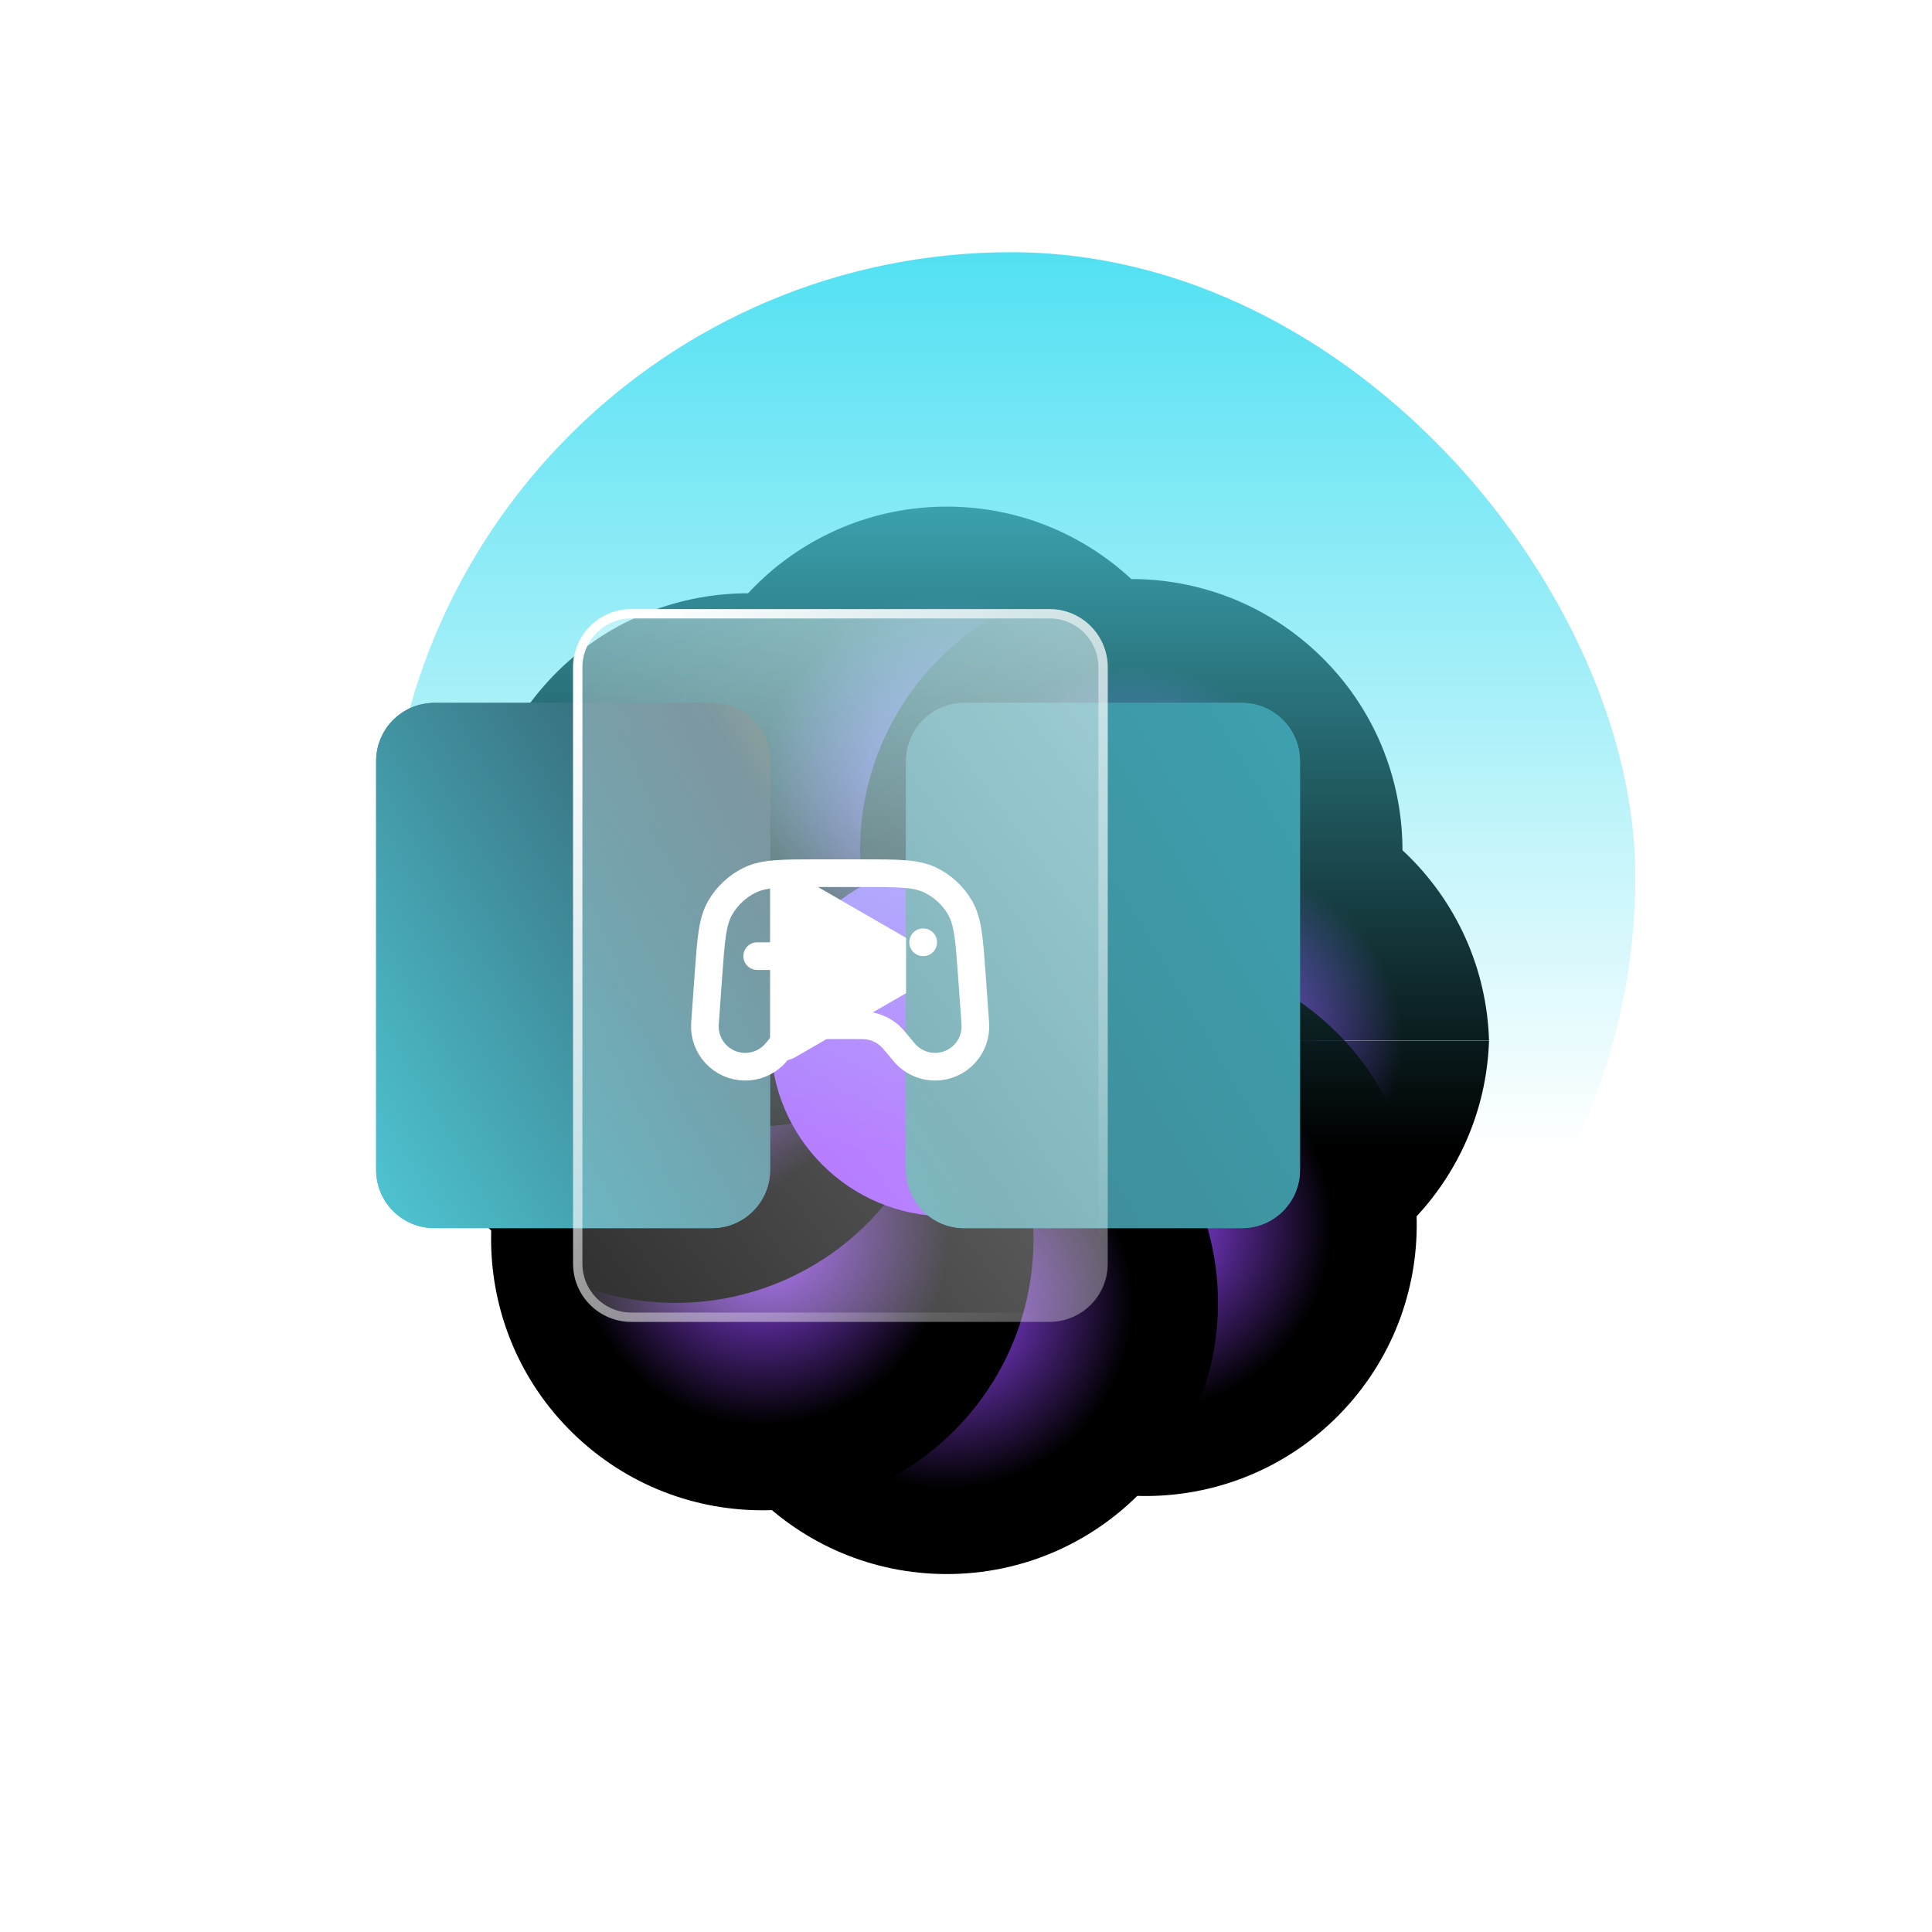 <svg width="330" height="330" viewBox="0 0 330 330" fill="none" xmlns="http://www.w3.org/2000/svg">
<g clip-path="url(#clip0_1163_5059)">
<g filter="url(#filter0_f_1163_5059)">
<g clip-path="url(#clip1_1163_5059)">
<circle cx="193.233" cy="143.749" r="46.321" transform="rotate(42.871 193.233 143.749)" fill="url(#paint0_angular_1163_5059)"/>
<g filter="url(#filter1_i_1163_5059)">
<circle cx="208.04" cy="177.697" r="46.321" transform="rotate(90 208.04 177.697)" fill="url(#paint1_angular_1163_5059)"/>
</g>
<circle cx="195.667" cy="209.211" r="46.321" transform="rotate(132.871 195.667 209.211)" fill="url(#paint2_angular_1163_5059)"/>
<g filter="url(#filter2_i_1163_5059)">
<circle cx="161.719" cy="224.017" r="46.321" transform="rotate(180 161.719 224.017)" fill="url(#paint3_angular_1163_5059)"/>
</g>
<circle cx="130.204" cy="211.645" r="46.321" transform="rotate(-137.129 130.204 211.645)" fill="url(#paint4_angular_1163_5059)"/>
<g filter="url(#filter3_i_1163_5059)">
<circle cx="115.398" cy="177.697" r="46.321" transform="rotate(-90 115.398 177.697)" fill="url(#paint5_angular_1163_5059)"/>
</g>
<circle cx="127.771" cy="146.182" r="46.321" transform="rotate(-47.129 127.771 146.182)" fill="url(#paint6_angular_1163_5059)"/>
</g>
<g clip-path="url(#clip2_1163_5059)">
<circle cx="130.204" cy="211.645" r="46.321" transform="rotate(-137.129 130.204 211.645)" fill="url(#paint7_angular_1163_5059)"/>
<circle cx="115.398" cy="177.697" r="46.321" transform="rotate(-90 115.398 177.697)" fill="url(#paint8_angular_1163_5059)"/>
<g filter="url(#filter4_i_1163_5059)">
<circle cx="127.771" cy="146.182" r="46.321" transform="rotate(-47.129 127.771 146.182)" fill="url(#paint9_angular_1163_5059)"/>
</g>
<g filter="url(#filter5_i_1163_5059)">
<circle cx="161.719" cy="131.376" r="46.321" fill="url(#paint10_angular_1163_5059)"/>
</g>
<g filter="url(#filter6_i_1163_5059)">
<circle cx="193.233" cy="143.749" r="46.321" transform="rotate(42.871 193.233 143.749)" fill="url(#paint11_angular_1163_5059)"/>
</g>
<g filter="url(#filter7_i_1163_5059)">
<circle cx="208.04" cy="177.697" r="46.321" transform="rotate(90 208.04 177.697)" fill="url(#paint12_angular_1163_5059)"/>
</g>
<circle cx="195.667" cy="209.211" r="46.321" transform="rotate(132.871 195.667 209.211)" fill="url(#paint13_angular_1163_5059)"/>
</g>
<g filter="url(#filter8_f_1163_5059)">
<circle cx="161.718" cy="177.697" r="30.059" fill="#9747FF"/>
</g>
</g>
<rect x="66.09" y="43.08" width="213.239" height="213.239" rx="106.619" fill="url(#paint14_linear_1163_5059)"/>
<g filter="url(#filter9_f_1163_5059)">
<path d="M212.114 120.06H164.698C159.211 120.06 154.763 124.508 154.763 129.995V199.841C154.763 205.328 159.211 209.776 164.698 209.776H212.114C217.601 209.776 222.049 205.328 222.049 199.841V129.995C222.049 124.508 217.601 120.06 212.114 120.06Z" fill="url(#paint15_linear_1163_5059)"/>
<path d="M121.598 120.06H74.181C68.694 120.06 64.246 124.508 64.246 129.995V199.841C64.246 205.328 68.694 209.776 74.181 209.776H121.598C127.085 209.776 131.533 205.328 131.533 199.841V129.995C131.533 124.508 127.085 120.06 121.598 120.06Z" fill="url(#paint16_linear_1163_5059)"/>
</g>
<g filter="url(#filter10_f_1163_5059)">
<path d="M156.687 161.303L135.794 149.243C133.012 147.641 129.541 149.643 129.541 152.858V176.978C129.541 180.194 133.012 182.196 135.794 180.594L156.687 168.534C159.468 166.932 159.468 162.916 156.687 161.314V161.303Z" fill="white"/>
</g>
<path d="M212.114 120.061H164.698C159.211 120.061 154.763 124.509 154.763 129.996V199.841C154.763 205.328 159.211 209.776 164.698 209.776H212.114C217.601 209.776 222.049 205.328 222.049 199.841V129.996C222.049 124.509 217.601 120.061 212.114 120.061Z" fill="url(#paint17_linear_1163_5059)"/>
<path d="M121.598 120.061H74.181C68.694 120.061 64.246 124.509 64.246 129.996V199.841C64.246 205.328 68.694 209.776 74.181 209.776H121.598C127.085 209.776 131.533 205.328 131.533 199.841V129.996C131.533 124.509 127.085 120.061 121.598 120.061Z" fill="url(#paint18_linear_1163_5059)"/>
<g filter="url(#filter11_b_1163_5059)">
<path d="M179.271 104.04H107.824C102.337 104.04 97.889 108.488 97.889 113.975V215.851C97.889 221.338 102.337 225.786 107.824 225.786H179.271C184.758 225.786 189.206 221.338 189.206 215.851V113.975C189.206 108.488 184.758 104.04 179.271 104.04Z" fill="url(#paint19_linear_1163_5059)"/>
<path d="M107.824 104.836H179.271C184.319 104.836 188.41 108.928 188.41 113.975V215.851C188.41 220.898 184.319 224.99 179.271 224.99H107.824C102.776 224.99 98.684 220.898 98.684 215.851V113.975C98.684 108.928 102.776 104.836 107.824 104.836Z" stroke="url(#paint20_linear_1163_5059)" stroke-width="1.592"/>
</g>
<path d="M129.334 163.312H138.78M134.057 158.589V168.035M150.587 165.674H150.611M157.671 160.951H157.695M139.84 149.144H147.165C153.364 149.144 156.463 149.144 158.896 150.318C161.038 151.352 162.817 153.009 164.001 155.072C165.346 157.415 165.567 160.506 166.009 166.689L166.59 174.823C166.875 178.811 163.716 182.204 159.718 182.204C157.673 182.204 155.734 181.296 154.425 179.725L153.539 178.662C152.728 177.689 152.323 177.203 151.862 176.81C150.895 175.987 149.724 175.438 148.472 175.222C147.875 175.119 147.242 175.119 145.976 175.119H141.029C139.763 175.119 139.13 175.119 138.533 175.222C137.281 175.438 136.111 175.987 135.143 176.81C134.682 177.203 134.277 177.689 133.466 178.662L132.581 179.725C131.272 181.296 129.332 182.204 127.288 182.204C123.289 182.204 120.13 178.811 120.415 174.823L120.996 166.689C121.438 160.506 121.659 157.415 123.004 155.072C124.188 153.009 125.968 151.352 128.109 150.318C130.542 149.144 133.641 149.144 139.84 149.144Z" stroke="white" stroke-width="4.723" stroke-linecap="round" stroke-linejoin="round"/>
</g>
<defs>
<filter id="filter0_f_1163_5059" x="-41.737" y="-25.759" width="406.911" height="415.186" filterUnits="userSpaceOnUse" color-interpolation-filters="sRGB">
<feFlood flood-opacity="0" result="BackgroundImageFix"/>
<feBlend mode="normal" in="SourceGraphic" in2="BackgroundImageFix" result="shape"/>
<feGaussianBlur stdDeviation="52.081" result="effect1_foregroundBlur_1163_5059"/>
</filter>
<filter id="filter1_i_1163_5059" x="161.719" y="130.39" width="92.642" height="93.627" filterUnits="userSpaceOnUse" color-interpolation-filters="sRGB">
<feFlood flood-opacity="0" result="BackgroundImageFix"/>
<feBlend mode="normal" in="SourceGraphic" in2="BackgroundImageFix" result="shape"/>
<feColorMatrix in="SourceAlpha" type="matrix" values="0 0 0 0 0 0 0 0 0 0 0 0 0 0 0 0 0 0 127 0" result="hardAlpha"/>
<feOffset dy="-1.478"/>
<feGaussianBlur stdDeviation="0.493"/>
<feComposite in2="hardAlpha" operator="arithmetic" k2="-1" k3="1"/>
<feColorMatrix type="matrix" values="0 0 0 0 1 0 0 0 0 1 0 0 0 0 1 0 0 0 0.21 0"/>
<feBlend mode="normal" in2="shape" result="effect1_innerShadow_1163_5059"/>
</filter>
<filter id="filter2_i_1163_5059" x="115.398" y="176.711" width="92.642" height="93.627" filterUnits="userSpaceOnUse" color-interpolation-filters="sRGB">
<feFlood flood-opacity="0" result="BackgroundImageFix"/>
<feBlend mode="normal" in="SourceGraphic" in2="BackgroundImageFix" result="shape"/>
<feColorMatrix in="SourceAlpha" type="matrix" values="0 0 0 0 0 0 0 0 0 0 0 0 0 0 0 0 0 0 127 0" result="hardAlpha"/>
<feOffset dy="-1.478"/>
<feGaussianBlur stdDeviation="0.493"/>
<feComposite in2="hardAlpha" operator="arithmetic" k2="-1" k3="1"/>
<feColorMatrix type="matrix" values="0 0 0 0 1 0 0 0 0 1 0 0 0 0 1 0 0 0 0.21 0"/>
<feBlend mode="normal" in2="shape" result="effect1_innerShadow_1163_5059"/>
</filter>
<filter id="filter3_i_1163_5059" x="69.077" y="130.39" width="92.642" height="93.627" filterUnits="userSpaceOnUse" color-interpolation-filters="sRGB">
<feFlood flood-opacity="0" result="BackgroundImageFix"/>
<feBlend mode="normal" in="SourceGraphic" in2="BackgroundImageFix" result="shape"/>
<feColorMatrix in="SourceAlpha" type="matrix" values="0 0 0 0 0 0 0 0 0 0 0 0 0 0 0 0 0 0 127 0" result="hardAlpha"/>
<feOffset dy="-1.478"/>
<feGaussianBlur stdDeviation="0.493"/>
<feComposite in2="hardAlpha" operator="arithmetic" k2="-1" k3="1"/>
<feColorMatrix type="matrix" values="0 0 0 0 1 0 0 0 0 1 0 0 0 0 1 0 0 0 0.21 0"/>
<feBlend mode="normal" in2="shape" result="effect1_innerShadow_1163_5059"/>
</filter>
<filter id="filter4_i_1163_5059" x="81.45" y="99.861" width="92.642" height="93.628" filterUnits="userSpaceOnUse" color-interpolation-filters="sRGB">
<feFlood flood-opacity="0" result="BackgroundImageFix"/>
<feBlend mode="normal" in="SourceGraphic" in2="BackgroundImageFix" result="shape"/>
<feColorMatrix in="SourceAlpha" type="matrix" values="0 0 0 0 0 0 0 0 0 0 0 0 0 0 0 0 0 0 127 0" result="hardAlpha"/>
<feOffset dy="1.478"/>
<feGaussianBlur stdDeviation="0.493"/>
<feComposite in2="hardAlpha" operator="arithmetic" k2="-1" k3="1"/>
<feColorMatrix type="matrix" values="0 0 0 0 1 0 0 0 0 1 0 0 0 0 1 0 0 0 0.21 0"/>
<feBlend mode="normal" in2="shape" result="effect1_innerShadow_1163_5059"/>
</filter>
<filter id="filter5_i_1163_5059" x="115.398" y="85.055" width="92.642" height="93.627" filterUnits="userSpaceOnUse" color-interpolation-filters="sRGB">
<feFlood flood-opacity="0" result="BackgroundImageFix"/>
<feBlend mode="normal" in="SourceGraphic" in2="BackgroundImageFix" result="shape"/>
<feColorMatrix in="SourceAlpha" type="matrix" values="0 0 0 0 0 0 0 0 0 0 0 0 0 0 0 0 0 0 127 0" result="hardAlpha"/>
<feOffset dy="1.478"/>
<feGaussianBlur stdDeviation="0.493"/>
<feComposite in2="hardAlpha" operator="arithmetic" k2="-1" k3="1"/>
<feColorMatrix type="matrix" values="0 0 0 0 1 0 0 0 0 1 0 0 0 0 1 0 0 0 0.21 0"/>
<feBlend mode="normal" in2="shape" result="effect1_innerShadow_1163_5059"/>
</filter>
<filter id="filter6_i_1163_5059" x="146.912" y="97.428" width="92.642" height="93.627" filterUnits="userSpaceOnUse" color-interpolation-filters="sRGB">
<feFlood flood-opacity="0" result="BackgroundImageFix"/>
<feBlend mode="normal" in="SourceGraphic" in2="BackgroundImageFix" result="shape"/>
<feColorMatrix in="SourceAlpha" type="matrix" values="0 0 0 0 0 0 0 0 0 0 0 0 0 0 0 0 0 0 127 0" result="hardAlpha"/>
<feOffset dy="1.478"/>
<feGaussianBlur stdDeviation="0.493"/>
<feComposite in2="hardAlpha" operator="arithmetic" k2="-1" k3="1"/>
<feColorMatrix type="matrix" values="0 0 0 0 1 0 0 0 0 1 0 0 0 0 1 0 0 0 0.21 0"/>
<feBlend mode="normal" in2="shape" result="effect1_innerShadow_1163_5059"/>
</filter>
<filter id="filter7_i_1163_5059" x="161.719" y="131.376" width="92.642" height="93.627" filterUnits="userSpaceOnUse" color-interpolation-filters="sRGB">
<feFlood flood-opacity="0" result="BackgroundImageFix"/>
<feBlend mode="normal" in="SourceGraphic" in2="BackgroundImageFix" result="shape"/>
<feColorMatrix in="SourceAlpha" type="matrix" values="0 0 0 0 0 0 0 0 0 0 0 0 0 0 0 0 0 0 127 0" result="hardAlpha"/>
<feOffset dy="1.478"/>
<feGaussianBlur stdDeviation="0.493"/>
<feComposite in2="hardAlpha" operator="arithmetic" k2="-1" k3="1"/>
<feColorMatrix type="matrix" values="0 0 0 0 1 0 0 0 0 1 0 0 0 0 1 0 0 0 0.21 0"/>
<feBlend mode="normal" in2="shape" result="effect1_innerShadow_1163_5059"/>
</filter>
<filter id="filter8_f_1163_5059" x="113.919" y="129.898" width="95.598" height="95.598" filterUnits="userSpaceOnUse" color-interpolation-filters="sRGB">
<feFlood flood-opacity="0" result="BackgroundImageFix"/>
<feBlend mode="normal" in="SourceGraphic" in2="BackgroundImageFix" result="shape"/>
<feGaussianBlur stdDeviation="8.87" result="effect1_foregroundBlur_1163_5059"/>
</filter>
<filter id="filter9_f_1163_5059" x="-5.788" y="50.026" width="297.871" height="229.784" filterUnits="userSpaceOnUse" color-interpolation-filters="sRGB">
<feFlood flood-opacity="0" result="BackgroundImageFix"/>
<feBlend mode="normal" in="SourceGraphic" in2="BackgroundImageFix" result="shape"/>
<feGaussianBlur stdDeviation="35.017" result="effect1_foregroundBlur_1163_5059"/>
</filter>
<filter id="filter10_f_1163_5059" x="59.507" y="78.645" width="169.301" height="172.547" filterUnits="userSpaceOnUse" color-interpolation-filters="sRGB">
<feFlood flood-opacity="0" result="BackgroundImageFix"/>
<feBlend mode="normal" in="SourceGraphic" in2="BackgroundImageFix" result="shape"/>
<feGaussianBlur stdDeviation="35.017" result="effect1_foregroundBlur_1163_5059"/>
</filter>
<filter id="filter11_b_1163_5059" x="83.564" y="89.715" width="119.968" height="150.396" filterUnits="userSpaceOnUse" color-interpolation-filters="sRGB">
<feFlood flood-opacity="0" result="BackgroundImageFix"/>
<feGaussianBlur in="BackgroundImageFix" stdDeviation="7.163"/>
<feComposite in2="SourceAlpha" operator="in" result="effect1_backgroundBlur_1163_5059"/>
<feBlend mode="normal" in="SourceGraphic" in2="effect1_backgroundBlur_1163_5059" result="shape"/>
</filter>
<radialGradient id="paint0_angular_1163_5059" cx="0" cy="0" r="1" gradientUnits="userSpaceOnUse" gradientTransform="translate(193.233 143.749) rotate(90) scale(46.321)">
<stop stop-color="#9747FF"/>
<stop offset="0.685"/>
</radialGradient>
<radialGradient id="paint1_angular_1163_5059" cx="0" cy="0" r="1" gradientUnits="userSpaceOnUse" gradientTransform="translate(208.04 177.697) rotate(90) scale(46.321)">
<stop stop-color="#9747FF"/>
<stop offset="0.685"/>
</radialGradient>
<radialGradient id="paint2_angular_1163_5059" cx="0" cy="0" r="1" gradientUnits="userSpaceOnUse" gradientTransform="translate(195.667 209.211) rotate(90) scale(46.321)">
<stop stop-color="#9747FF"/>
<stop offset="0.685"/>
</radialGradient>
<radialGradient id="paint3_angular_1163_5059" cx="0" cy="0" r="1" gradientUnits="userSpaceOnUse" gradientTransform="translate(161.719 224.017) rotate(90) scale(46.321)">
<stop stop-color="#9747FF"/>
<stop offset="0.685"/>
</radialGradient>
<radialGradient id="paint4_angular_1163_5059" cx="0" cy="0" r="1" gradientUnits="userSpaceOnUse" gradientTransform="translate(130.204 211.645) rotate(90) scale(46.321)">
<stop stop-color="#9747FF"/>
<stop offset="0.685"/>
</radialGradient>
<radialGradient id="paint5_angular_1163_5059" cx="0" cy="0" r="1" gradientUnits="userSpaceOnUse" gradientTransform="translate(115.398 177.697) rotate(90) scale(46.321)">
<stop stop-color="#9747FF"/>
<stop offset="0.685"/>
</radialGradient>
<radialGradient id="paint6_angular_1163_5059" cx="0" cy="0" r="1" gradientUnits="userSpaceOnUse" gradientTransform="translate(127.771 146.182) rotate(90) scale(46.321)">
<stop stop-color="#9747FF"/>
<stop offset="0.685"/>
</radialGradient>
<radialGradient id="paint7_angular_1163_5059" cx="0" cy="0" r="1" gradientUnits="userSpaceOnUse" gradientTransform="translate(130.204 211.645) rotate(90) scale(46.321)">
<stop stop-color="#9747FF"/>
<stop offset="0.685"/>
</radialGradient>
<radialGradient id="paint8_angular_1163_5059" cx="0" cy="0" r="1" gradientUnits="userSpaceOnUse" gradientTransform="translate(115.398 177.697) rotate(90) scale(46.321)">
<stop stop-color="#9747FF"/>
<stop offset="0.685"/>
</radialGradient>
<radialGradient id="paint9_angular_1163_5059" cx="0" cy="0" r="1" gradientUnits="userSpaceOnUse" gradientTransform="translate(127.771 146.182) rotate(90) scale(46.321)">
<stop stop-color="#9747FF"/>
<stop offset="0.685"/>
</radialGradient>
<radialGradient id="paint10_angular_1163_5059" cx="0" cy="0" r="1" gradientUnits="userSpaceOnUse" gradientTransform="translate(161.719 131.376) rotate(90) scale(46.321)">
<stop stop-color="#9747FF"/>
<stop offset="0.685"/>
</radialGradient>
<radialGradient id="paint11_angular_1163_5059" cx="0" cy="0" r="1" gradientUnits="userSpaceOnUse" gradientTransform="translate(193.233 143.749) rotate(90) scale(46.321)">
<stop stop-color="#9747FF"/>
<stop offset="0.685"/>
</radialGradient>
<radialGradient id="paint12_angular_1163_5059" cx="0" cy="0" r="1" gradientUnits="userSpaceOnUse" gradientTransform="translate(208.04 177.697) rotate(90) scale(46.321)">
<stop stop-color="#9747FF"/>
<stop offset="0.685"/>
</radialGradient>
<radialGradient id="paint13_angular_1163_5059" cx="0" cy="0" r="1" gradientUnits="userSpaceOnUse" gradientTransform="translate(195.667 209.211) rotate(90) scale(46.321)">
<stop stop-color="#9747FF"/>
<stop offset="0.685"/>
</radialGradient>
<linearGradient id="paint14_linear_1163_5059" x1="172.709" y1="43.08" x2="172.709" y2="256.319" gradientUnits="userSpaceOnUse">
<stop stop-color="#52E1F2"/>
<stop offset="0.718" stop-color="#52E1F2" stop-opacity="0"/>
</linearGradient>
<linearGradient id="paint15_linear_1163_5059" x1="77.007" y1="230.236" x2="231.016" y2="139.93" gradientUnits="userSpaceOnUse">
<stop stop-color="#50D9EA"/>
<stop offset="0.52" stop-color="#3F8C97"/>
<stop offset="1" stop-color="#3EA0B0"/>
</linearGradient>
<linearGradient id="paint16_linear_1163_5059" x1="53.855" y1="190.74" x2="207.853" y2="100.424" gradientUnits="userSpaceOnUse">
<stop stop-color="#4FC5D3"/>
<stop offset="0.52" stop-color="#335D6C"/>
<stop offset="1" stop-color="#FFD400"/>
</linearGradient>
<linearGradient id="paint17_linear_1163_5059" x1="77.007" y1="230.236" x2="231.016" y2="139.931" gradientUnits="userSpaceOnUse">
<stop stop-color="#50D9EA"/>
<stop offset="0.52" stop-color="#3F8C97"/>
<stop offset="1" stop-color="#3EA0B0"/>
</linearGradient>
<linearGradient id="paint18_linear_1163_5059" x1="53.855" y1="190.741" x2="207.853" y2="100.424" gradientUnits="userSpaceOnUse">
<stop stop-color="#4FC5D3"/>
<stop offset="0.52" stop-color="#335D6C"/>
<stop offset="1" stop-color="#FFD400"/>
</linearGradient>
<linearGradient id="paint19_linear_1163_5059" x1="103.044" y1="218.912" x2="206.726" y2="141.144" gradientUnits="userSpaceOnUse">
<stop stop-color="white" stop-opacity="0.2"/>
<stop offset="1" stop-color="white" stop-opacity="0.49"/>
</linearGradient>
<linearGradient id="paint20_linear_1163_5059" x1="104.335" y1="113.615" x2="203.897" y2="193.464" gradientUnits="userSpaceOnUse">
<stop stop-color="white"/>
<stop offset="1" stop-color="white" stop-opacity="0"/>
</linearGradient>
<clipPath id="clip0_1163_5059">
<rect width="328.158" height="328.158" fill="white" transform="translate(0.895 0.921)"/>
</clipPath>
<clipPath id="clip1_1163_5059">
<rect width="198.588" height="99.294" fill="white" transform="translate(62.425 177.697)"/>
</clipPath>
<clipPath id="clip2_1163_5059">
<rect width="198.588" height="99.294" fill="white" transform="matrix(-1 0 0 -1 261.013 177.697)"/>
</clipPath>
</defs>
</svg>
